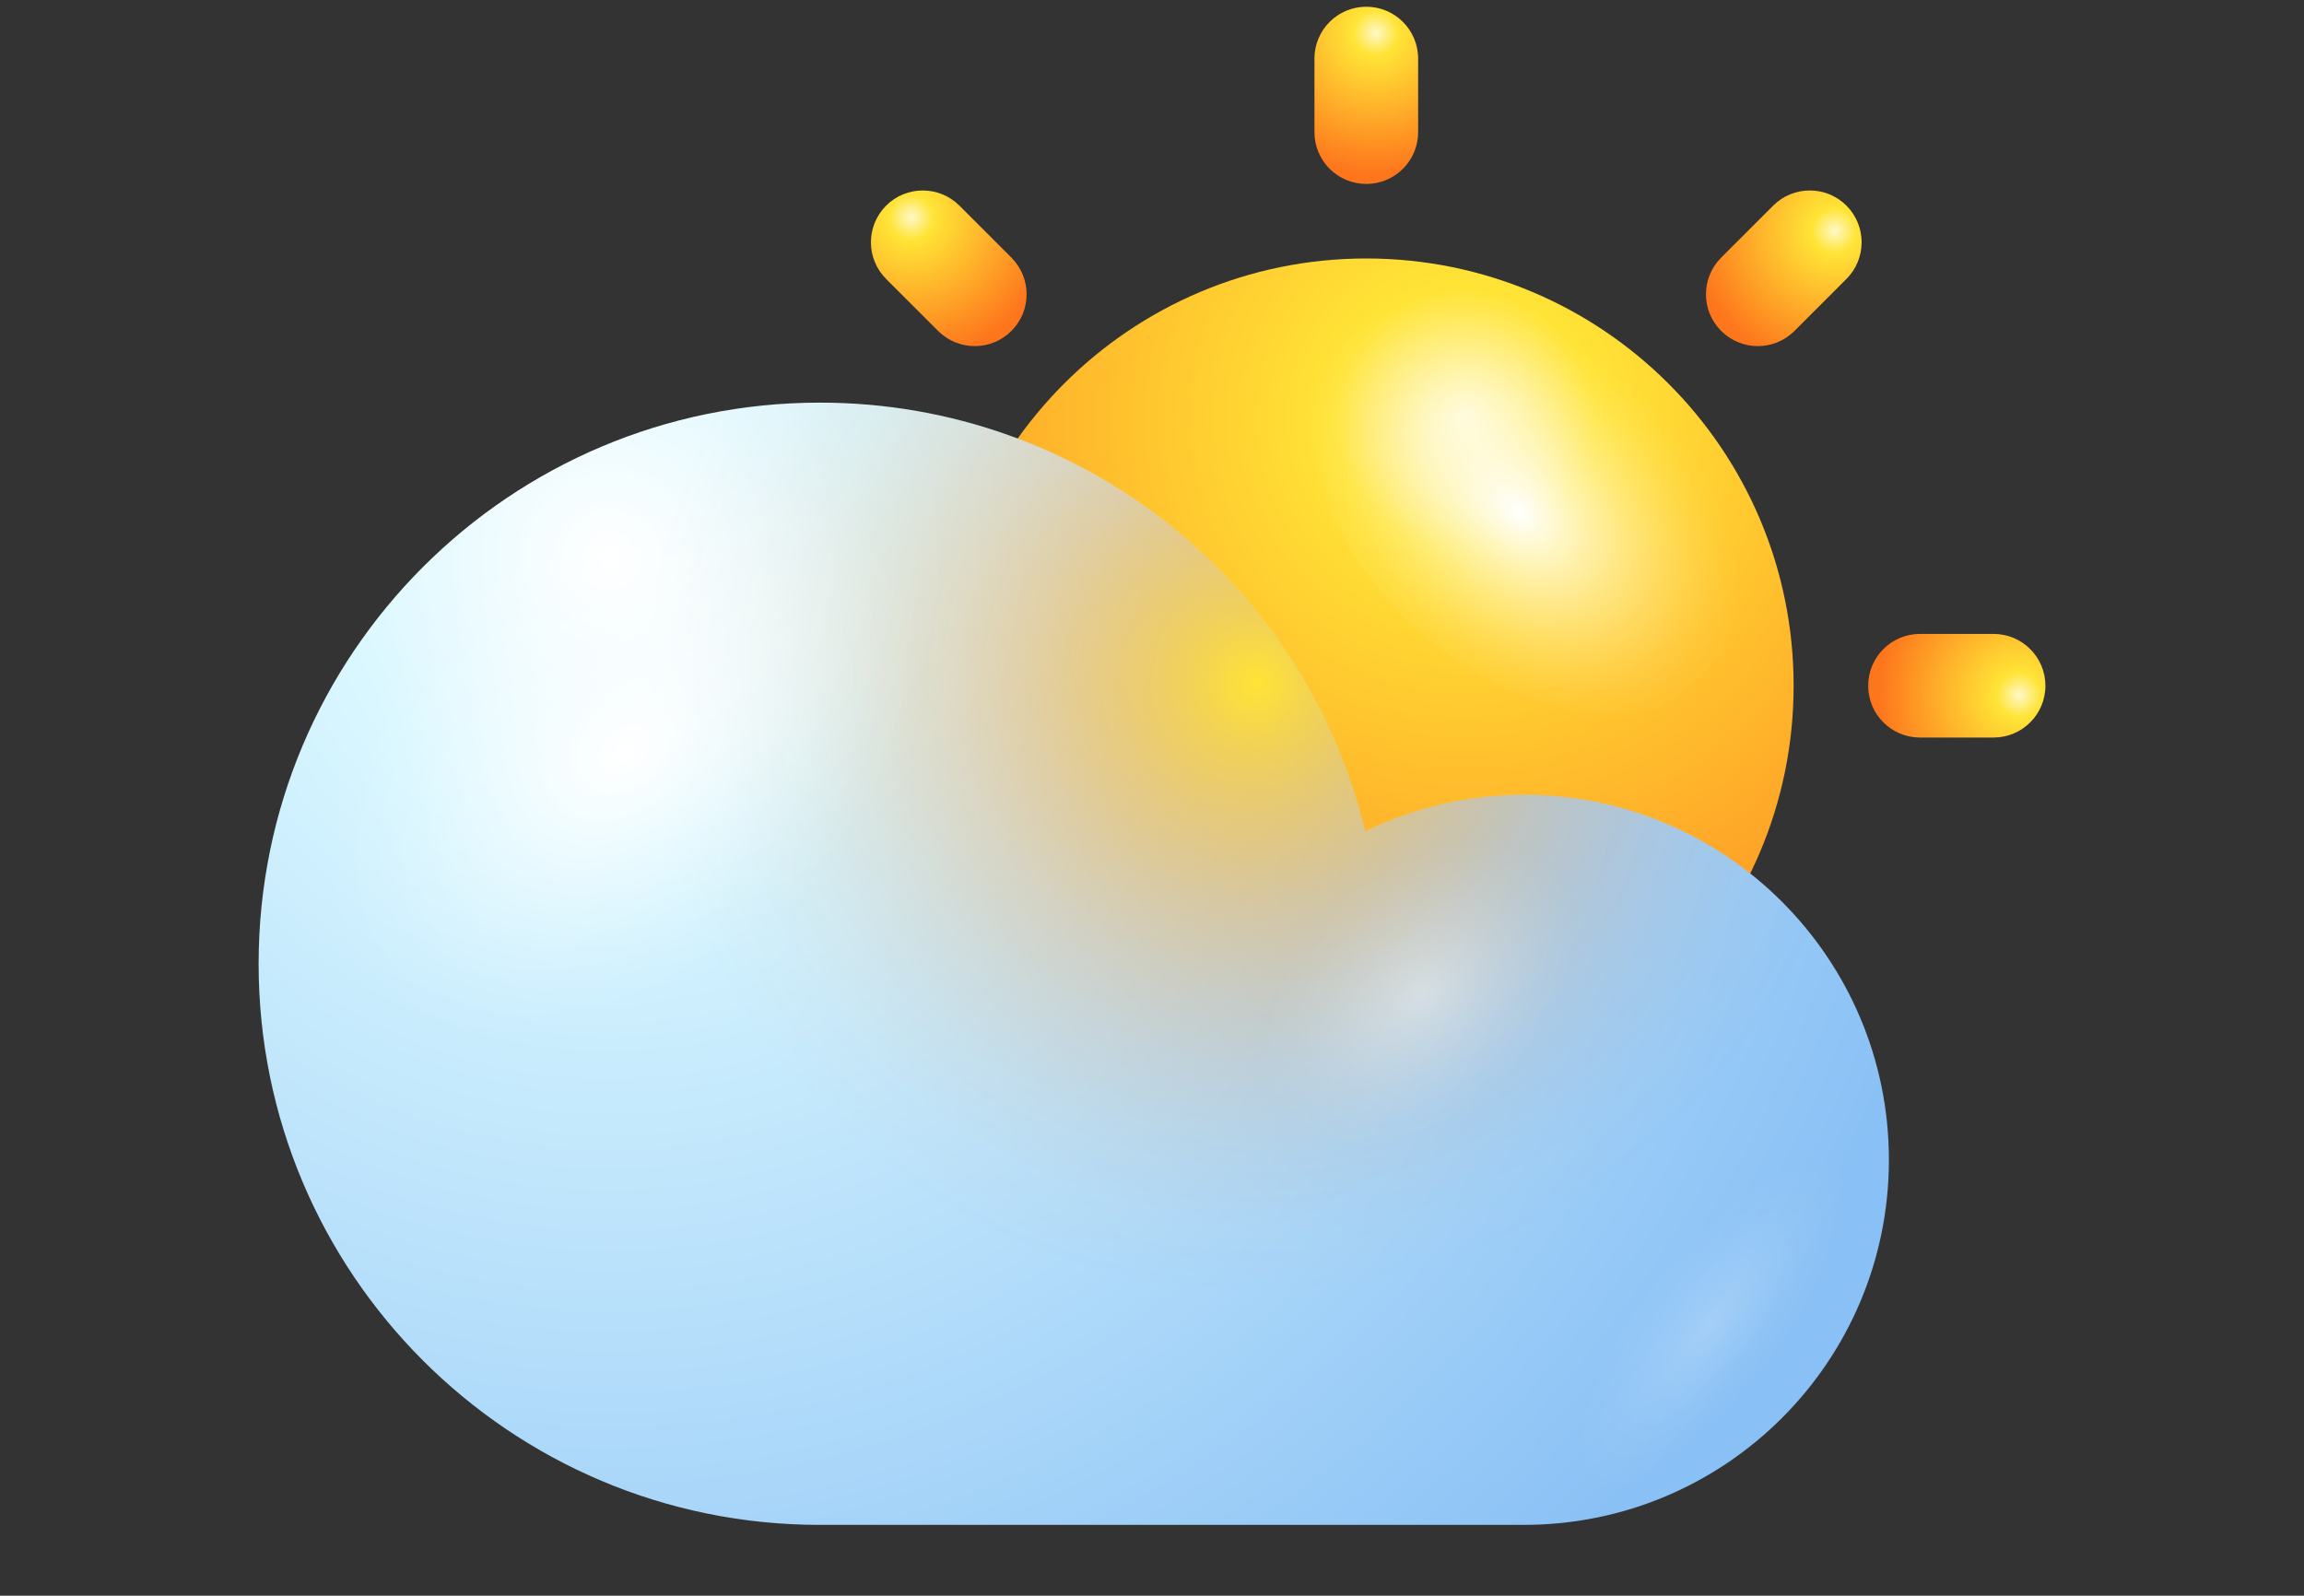 <?xml version="1.0" encoding="UTF-8"?>
<svg xmlns="http://www.w3.org/2000/svg" xmlns:xlink="http://www.w3.org/1999/xlink" viewBox="0 0 621.94 430.79">
  <rect x="0" y="0" width="621.94" height="430.79" fill="#333333" stroke="none"/>
  <defs>
    <style>
      .cls-1 {
        fill: url(#radial-gradient-7);
      }

      .cls-2 {
        fill: url(#radial-gradient-10);
      }

      .cls-3 {
        fill: url(#radial-gradient-8);
      }

      .cls-4 {
        fill: url(#radial-gradient-5);
      }

      .cls-5 {
        fill: url(#radial-gradient-4);
      }

      .cls-6 {
        isolation: isolate;
      }

      .cls-7 {
        fill: url(#Degradado_sin_nombre_34);
      }

      .cls-7, .cls-8, .cls-9, .cls-10, .cls-11 {
        mix-blend-mode: overlay;
      }

      .cls-7, .cls-11 {
        opacity: .4;
      }

      .cls-12 {
        fill: url(#radial-gradient-6);
      }

      .cls-13 {
        fill: url(#radial-gradient-12);
      }

      .cls-8 {
        fill: url(#radial-gradient-2);
      }

      .cls-14 {
        fill: url(#radial-gradient);
      }

      .cls-9 {
        fill: url(#radial-gradient-13);
      }

      .cls-10 {
        fill: url(#Degradado_sin_nombre_34-2);
        opacity: .2;
      }

      .cls-15 {
        fill: url(#radial-gradient-3);
      }

      .cls-11 {
        fill: url(#radial-gradient-14);
      }

      .cls-16 {
        fill: url(#radial-gradient-11);
      }

      .cls-17 {
        fill: url(#radial-gradient-9);
      }
    </style>
    <radialGradient id="radial-gradient" cx="52.41" cy="112.81" fx="52.41" fy="112.81" r="218.99" gradientTransform="translate(447.61) rotate(-180) scale(1 -1)" gradientUnits="userSpaceOnUse">
      <stop offset="0" stop-color="#fff8c7"/>
      <stop offset=".16" stop-color="#ffe436"/>
      <stop offset="1" stop-color="#fe761c"/>
    </radialGradient>
    <radialGradient id="radial-gradient-2" cx="1280.15" cy="-1727.2" fx="1280.15" fy="-1727.2" r="32.87" gradientTransform="translate(-1307.37 -3608.56) rotate(126.03) scale(1.43 2.08) skewX(-4.38)" gradientUnits="userSpaceOnUse">
      <stop offset="0" stop-color="#fff"/>
      <stop offset=".1" stop-color="#fff" stop-opacity=".85"/>
      <stop offset=".29" stop-color="#fff" stop-opacity=".59"/>
      <stop offset=".47" stop-color="#fff" stop-opacity=".38"/>
      <stop offset=".63" stop-color="#fff" stop-opacity=".22"/>
      <stop offset=".78" stop-color="#fff" stop-opacity=".1"/>
      <stop offset=".91" stop-color="#fff" stop-opacity=".03"/>
      <stop offset="1" stop-color="#fff" stop-opacity="0"/>
    </radialGradient>
    <radialGradient id="Degradado_sin_nombre_34" data-name="Degradado sin nombre 34" cx="-2733.22" cy="3074.19" fx="-2733.22" fy="3074.19" r="31.72" gradientTransform="translate(-3580.96 -523.99) rotate(-136.79) scale(1.61 .68) skewX(11.83)" gradientUnits="userSpaceOnUse">
      <stop offset="0" stop-color="#fff"/>
      <stop offset=".1" stop-color="#fff" stop-opacity=".85"/>
      <stop offset=".29" stop-color="#fff" stop-opacity=".59"/>
      <stop offset=".47" stop-color="#fff" stop-opacity=".38"/>
      <stop offset=".63" stop-color="#fff" stop-opacity=".22"/>
      <stop offset=".78" stop-color="#fff" stop-opacity=".1"/>
      <stop offset=".91" stop-color="#fff" stop-opacity=".03"/>
      <stop offset="1" stop-color="#fff" stop-opacity="0"/>
    </radialGradient>
    <radialGradient id="radial-gradient-3" cx="371.37" cy="8.89" fx="371.37" fy="8.89" r="38.1" gradientTransform="matrix(1,0,0,1,0,0)" xlink:href="#radial-gradient"/>
    <radialGradient id="radial-gradient-4" cx="776.02" cy="-178.22" fx="776.02" fy="-178.22" r="38.1" gradientTransform="translate(-176.71 733.46) rotate(-45)" xlink:href="#radial-gradient"/>
    <radialGradient id="radial-gradient-5" cx="1194.37" cy="-24.58" fx="1194.37" fy="-24.58" r="38.11" gradientTransform="translate(217.15 1376.96) rotate(-90)" xlink:href="#radial-gradient"/>
    <radialGradient id="radial-gradient-6" cx="1381.65" cy="380.07" fx="1381.65" fy="380.07" r="38.11" gradientTransform="translate(950.61 1553.67) rotate(-135)" xlink:href="#radial-gradient"/>
    <radialGradient id="radial-gradient-7" cx="1227.84" cy="798.43" fx="1227.84" fy="798.43" r="38.1" gradientTransform="translate(1594.12 1159.81) rotate(-180)" xlink:href="#radial-gradient"/>
    <radialGradient id="radial-gradient-8" cx="823.35" cy="985.7" fx="823.35" fy="985.7" r="38.1" gradientTransform="translate(1770.83 426.36) rotate(135)" xlink:href="#radial-gradient"/>
    <radialGradient id="radial-gradient-9" cx="404.83" cy="831.9" fx="404.83" fy="831.9" r="38.1" gradientTransform="translate(1376.97 -217.15) rotate(90)" xlink:href="#radial-gradient"/>
    <radialGradient id="radial-gradient-10" cx="217.72" cy="427.41" fx="217.72" fy="427.41" r="38.1" gradientTransform="translate(643.51 -393.86) rotate(45)" xlink:href="#radial-gradient"/>
    <radialGradient id="radial-gradient-11" cx="1742.63" cy="150.29" fx="1742.63" fy="150.29" r="376.12" gradientTransform="translate(1907.13) rotate(-180) scale(1 -1)" gradientUnits="userSpaceOnUse">
      <stop offset="0" stop-color="#fff"/>
      <stop offset=".2" stop-color="#d9f7ff"/>
      <stop offset="1" stop-color="#89c0f5"/>
    </radialGradient>
    <radialGradient id="radial-gradient-12" cx="339.08" cy="184.49" fx="339.08" fy="184.49" r="214.87" gradientUnits="userSpaceOnUse">
      <stop offset="0" stop-color="#ffe436"/>
      <stop offset=".08" stop-color="#fece30" stop-opacity=".81"/>
      <stop offset=".18" stop-color="#feb72b" stop-opacity=".6"/>
      <stop offset=".28" stop-color="#fea326" stop-opacity=".41"/>
      <stop offset=".38" stop-color="#fe9322" stop-opacity=".26"/>
      <stop offset=".48" stop-color="#fe861f" stop-opacity=".15"/>
      <stop offset=".58" stop-color="#fe7d1d" stop-opacity=".07"/>
      <stop offset=".68" stop-color="#fe771c" stop-opacity=".02"/>
      <stop offset=".77" stop-color="#fe761c" stop-opacity="0"/>
    </radialGradient>
    <radialGradient id="radial-gradient-13" cx="729.5" cy="-2262.35" fx="729.5" fy="-2262.35" r="44.14" gradientTransform="translate(3214.49 -3608.56) rotate(53.97) scale(1.43 -2.08) skewX(-4.38)" xlink:href="#radial-gradient-2"/>
    <radialGradient id="radial-gradient-14" cx="859.79" cy="-2196.97" fx="859.79" fy="-2196.97" r="24.26" gradientTransform="translate(3214.49 -3608.56) rotate(53.97) scale(1.43 -2.08) skewX(-4.38)" xlink:href="#radial-gradient-2"/>
    <radialGradient id="Degradado_sin_nombre_34-2" data-name="Degradado sin nombre 34" cx="1575.29" cy="398.63" fx="1575.29" fy="398.63" r="25.36" gradientTransform="translate(2129.69 347.96) rotate(-146.99) scale(.84 -2.3) skewX(11.81)" xlink:href="#Degradado_sin_nombre_34"/>
  </defs>
  <g class="cls-6">
    <g id="OBJECTS">
      <g>
        <g>
          <path class="cls-14" d="m253.46,185.12c0,63.72,51.65,115.36,115.35,115.36s115.36-51.65,115.36-115.36-51.66-115.34-115.36-115.34-115.35,51.64-115.35,115.34Z"/>
          <g>
            <path class="cls-8" d="m386.4,173.27c-29.38-23.85-40.86-60.13-25.63-81.08,15.23-20.94,51.41-18.58,80.8,5.24,29.37,23.82,40.83,60.13,25.61,81.06-15.24,20.95-51.41,18.59-80.78-5.21Z"/>
            <path class="cls-7" d="m266.86,210.62c3.89-12.75,23.67-7.46,44.2,11.81,20.53,19.28,34.01,45.25,30.14,58.02-3.88,12.75-23.67,7.47-44.21-11.81-20.52-19.29-34.01-45.27-30.13-58.02Z"/>
          </g>
          <path class="cls-15" d="m382.81,35.67c0,7.73-6.26,13.99-14,13.99h0c-7.73,0-13.99-6.26-13.99-13.99V15.82c0-7.74,6.26-14,13.99-14h0c7.73,0,14,6.26,14,14v19.85Z"/>
          <path class="cls-5" d="m273.02,69.56c5.47,5.47,5.47,14.32,0,19.78h0c-5.47,5.47-14.32,5.47-19.79,0l-14.03-14.03c-5.47-5.47-5.47-14.32,0-19.79h0c5.46-5.46,14.32-5.46,19.79,0l14.03,14.03Z"/>
          <path class="cls-4" d="m219.35,171.15c7.74,0,13.99,6.26,13.99,13.99h0c0,7.73-6.25,13.99-13.99,13.99h-19.85c-7.74,0-14-6.26-14-13.99h0c0-7.74,6.26-13.99,14-13.99h19.85Z"/>
          <path class="cls-12" d="m253.24,280.93c5.47-5.47,14.33-5.47,19.79,0h0c5.47,5.47,5.47,14.32,0,19.78l-14.03,14.04c-5.47,5.47-14.32,5.47-19.79.01h0c-5.47-5.47-5.47-14.33,0-19.8l14.03-14.04Z"/>
          <path class="cls-1" d="m354.83,334.6c0-7.73,6.26-14,13.99-13.99h0c7.74,0,14,6.25,14,13.99v19.85c0,7.73-6.26,13.99-13.99,14h0c-7.73,0-13.99-6.26-13.99-14v-19.85Z"/>
          <path class="cls-3" d="m464.62,300.72c-5.47-5.47-5.47-14.33,0-19.78h0c5.47-5.47,14.32-5.47,19.79,0l14.03,14.03c5.47,5.47,5.46,14.33.01,19.8h0c-5.47,5.47-14.33,5.46-19.8-.01l-14.03-14.03Z"/>
          <path class="cls-17" d="m518.29,199.12c-7.73,0-14-6.26-13.99-13.99h0c0-7.73,6.25-13.99,13.99-13.99h19.85c7.74,0,13.99,6.26,14,13.98h0c0,7.74-6.27,13.99-14,14h-19.85Z"/>
          <path class="cls-2" d="m484.4,89.34c-5.47,5.47-14.32,5.47-19.79,0h0c-5.47-5.47-5.47-14.31,0-19.79l14.03-14.03c5.47-5.47,14.32-5.46,19.79-.01h0c5.46,5.47,5.46,14.33,0,19.8l-14.03,14.03Z"/>
        </g>
        <g>
          <path class="cls-16" d="m221.29,108.7c71.36,0,131.15,49.35,147.21,115.78,12.97-6.28,27.45-9.9,42.84-9.9,54.42,0,98.55,44.12,98.55,98.55s-44.12,98.55-98.55,98.55h-190.05c-83.66,0-151.48-67.82-151.48-151.48S137.62,108.7,221.29,108.7Z"/>
          <path class="cls-13" d="m221.29,108.7c71.36,0,131.15,49.35,147.21,115.78,12.97-6.28,27.45-9.9,42.84-9.9,54.42,0,98.55,44.12,98.55,98.55s-44.12,98.55-98.55,98.55h-190.05c-83.66,0-151.48-67.82-151.48-151.48S137.62,108.7,221.29,108.7Z"/>
          <path class="cls-9" d="m201.89,253.46c39.43-32,54.85-80.73,34.39-108.83-20.46-28.13-69.02-24.97-108.49,7.01-39.43,32-54.81,80.75-34.38,108.84,20.46,28.13,69.03,24.97,108.48-7.02Z"/>
          <path class="cls-11" d="m400.38,295.02c21.68-17.59,30.15-44.37,18.91-59.82-11.25-15.46-37.93-13.72-59.62,3.86-21.67,17.58-30.12,44.37-18.9,59.81,11.26,15.46,37.95,13.72,59.62-3.85Z"/>
          <path class="cls-10" d="m448.47,333.33c23.85-24.12,48.46-33.54,55.03-21.07,6.53,12.46-7.49,42.13-31.33,66.26-23.85,24.11-48.48,33.55-55.03,21.07-6.53-12.48,7.47-42.13,31.33-66.25Z"/>
        </g>
      </g>
    </g>
  </g>
</svg>